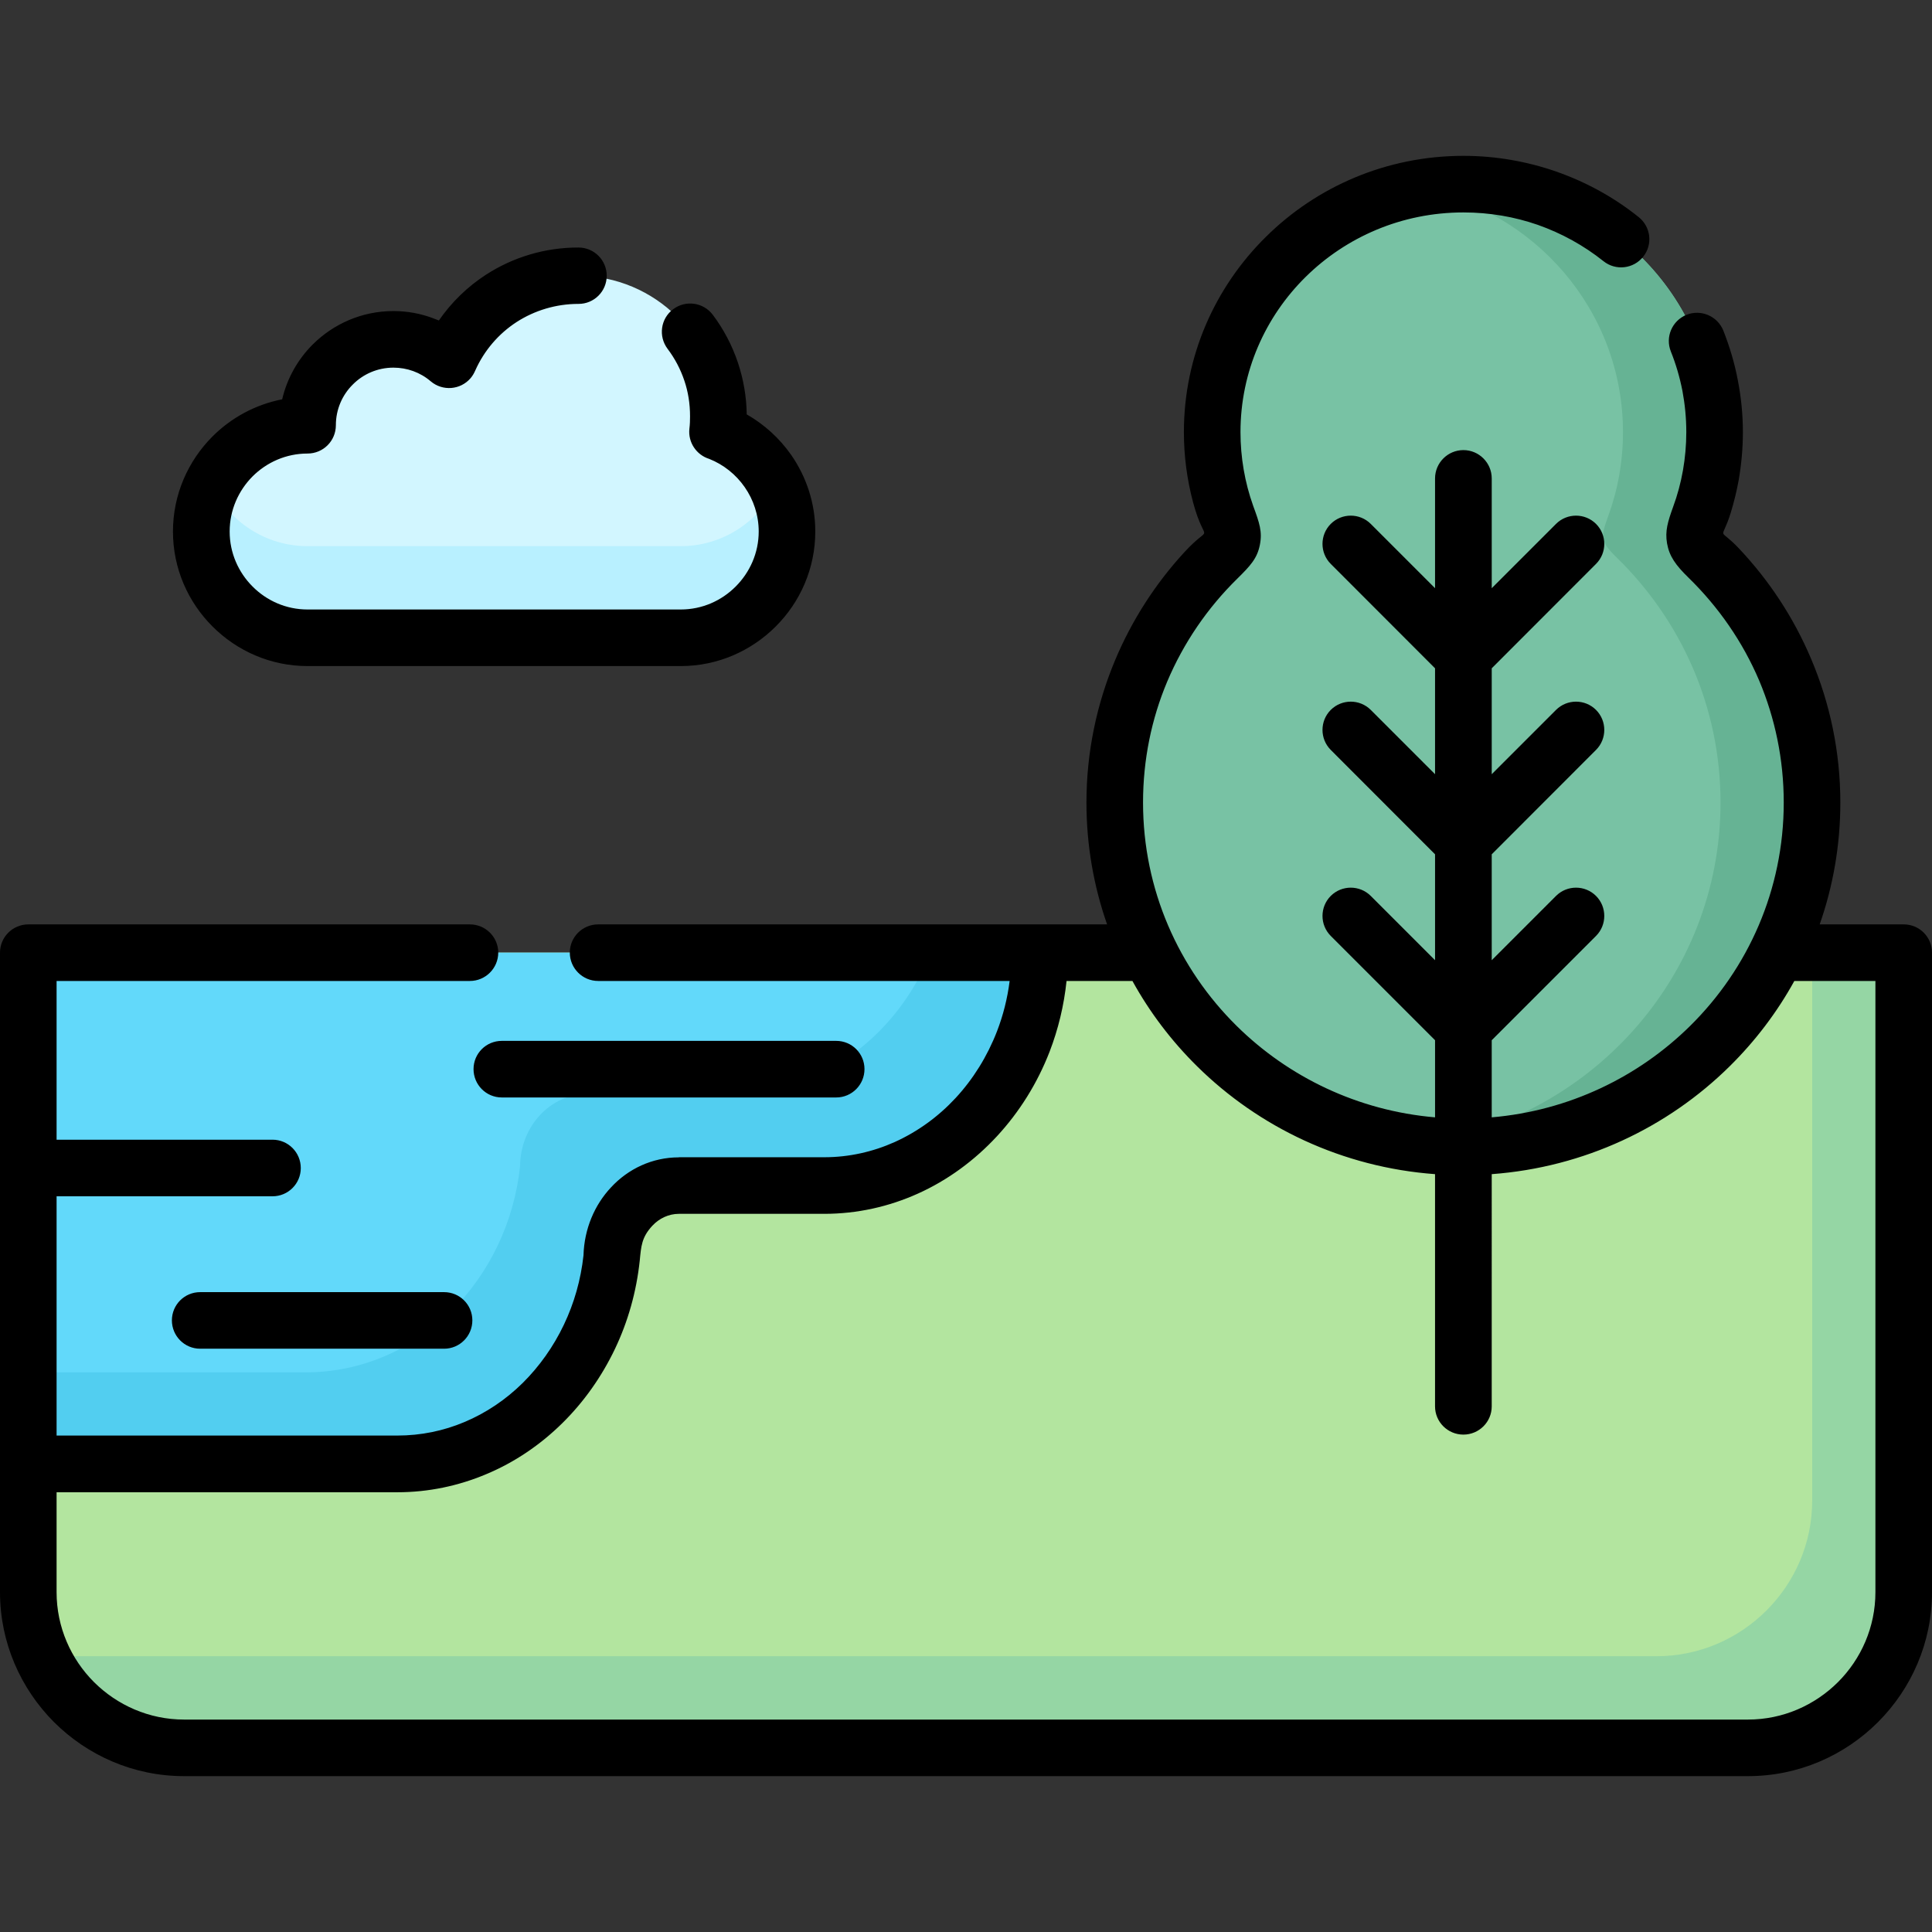 <svg id="Capa_1" enable-background="new 0 0 512 512" height="512" viewBox="0 0 512 512" width="512" xmlns="http://www.w3.org/2000/svg"><rect x="0" y="0" width="512" height="512" fill="#333333" stroke="none"/><g><g clip-rule="evenodd" fill-rule="evenodd"><path d="m504.517 260.024v161.916c0 22.677-18.568 41.244-41.273 41.244h-414.487c-22.677 0-41.245-18.567-41.245-41.244v-161.916c0-5.244 2.636-7.568 7.568-7.568h481.867c5.302 0 7.57 2.608 7.57 7.568z" fill="#b3e59f"/><path d="m7.512 387.952v-127.928c0-5.244 2.636-7.568 7.568-7.568h260.45c0 16.951-6.435 32.372-16.781 43.568-10.374 11.197-24.662 18.144-40.337 18.144h-38.495c-9.779.026-17.716 8.56-17.83 19.104-1.587 15.137-8.334 28.687-18.312 38.551-10.12 10.006-23.669 16.129-38.495 16.129z" fill="#62d9fa"/><path d="m7.512 387.952v-24.264h73.503c14.825 0 28.347-6.123 38.495-16.13 9.978-9.864 16.725-23.414 18.312-38.551.113-10.573 8.05-19.077 17.83-19.105h38.495c15.676 0 29.962-6.945 40.337-18.142 5.103-5.5 9.242-12.047 12.133-19.305h28.914c0 16.951-6.435 32.372-16.781 43.568-10.374 11.197-24.662 18.144-40.337 18.144h-38.495c-9.779.026-17.716 8.56-17.83 19.104-1.587 15.137-8.334 28.687-18.312 38.551-10.12 10.006-23.669 16.129-38.495 16.129h-97.769z" fill="#52cef0"/><path d="m387.812 48.815c36.766 0 66.559 29.424 66.559 65.707 0 7.852-1.39 15.363-3.94 22.337-1.984 5.442-2.154 6.577 2.239 10.856 17.008 16.555 27.553 39.544 27.553 64.971 0 50.4-41.386 91.247-92.411 91.247-51.024 0-92.411-40.847-92.411-91.247 0-25.257 10.403-48.104 27.213-64.63 4.876-4.819 4.791-5.046 2.466-11.452-2.466-6.889-3.827-14.315-3.827-22.082.001-36.283 29.794-65.707 66.559-65.707z" fill="#78c2a4"/><path d="m387.812 48.815c36.766 0 66.559 29.424 66.559 65.707 0 7.852-1.39 15.363-3.94 22.337-1.984 5.442-2.154 6.577 2.239 10.856 17.008 16.555 27.553 39.544 27.553 64.971 0 50.4-41.386 91.247-92.411 91.247-4.11 0-8.164-.255-12.132-.765 45.298-5.868 80.278-44.137 80.278-90.482 0-25.427-10.545-48.416-27.553-64.971-4.394-4.279-4.224-5.414-2.239-10.856 2.551-6.974 3.94-14.485 3.94-22.337 0-32.201-23.471-58.988-54.426-64.63 3.941-.707 7.994-1.077 12.132-1.077z" fill="#66b394"/><path d="m190.15 114.438c10.715 3.997 18.397 14.343 18.397 26.419 0 15.477-12.671 28.148-28.148 28.148h-98.902c-15.477 0-28.148-12.672-28.148-28.148 0-15.506 12.671-28.176 28.148-28.176 0-12.559 10.205-22.734 22.763-22.734 5.641 0 10.772 2.041 14.74 5.414 5.783-13.125 18.879-22.28 34.13-22.28 20.58 0 37.247 16.668 37.247 37.247 0 1.388-.085 2.777-.227 4.11z" fill="#d2f6ff"/><path d="m438.978 438.919h-427.781c6.491 14.287 20.92 24.266 37.56 24.266h414.487c22.705 0 41.273-18.567 41.273-41.244v-161.917c0-4.96-2.268-7.568-7.569-7.568h-16.696v145.219c-.001 22.678-18.568 41.244-41.274 41.244z" fill="#95d6a4"/><path d="m81.497 169.005h98.902c15.478 0 28.148-12.672 28.148-28.148 0-4.337-.992-8.447-2.749-12.133-4.564 9.439-14.259 16.016-25.399 16.016h-98.902c-11.14 0-20.835-6.576-25.371-16.016-1.786 3.686-2.778 7.796-2.778 12.133.001 15.476 12.672 28.148 28.149 28.148z" fill="#b8f0ff"/></g><path d="m442.805 93.178c-1.559-3.854.312-8.192 4.139-9.751 3.854-1.531 8.192.34 9.751 4.166 1.672 4.252 3.005 8.675 3.855 13.21.879 4.507 1.333 9.1 1.333 13.72 0 4.309-.397 8.532-1.105 12.671-.539 2.948-1.247 5.868-2.126 8.731-2.466 7.936-3.458 3.457 2.098 9.325 8.05 8.504 14.598 18.425 19.219 29.367 4.989 11.764 7.739 24.633 7.739 38.069 0 11.311-1.928 22.167-5.471 32.287h22.281c4.138 0 7.483 3.344 7.483 7.482v169.485c0 13.407-5.471 25.596-14.315 34.44-8.815 8.815-21.005 14.315-34.441 14.315h-414.488c-13.408 0-25.597-5.5-34.441-14.315-8.817-8.844-14.316-21.032-14.316-34.44 0-56.495 0-112.989 0-169.484 0-4.139 3.373-7.482 7.512-7.482h117.016c4.139 0 7.512 3.344 7.512 7.482 0 4.139-3.373 7.512-7.512 7.512h-109.532v42.066h57.232c4.139 0 7.483 3.373 7.483 7.512s-3.345 7.484-7.483 7.484h-57.232v63.41h90.284c6.265 0 12.274-1.247 17.774-3.571 5.754-2.409 10.999-5.951 15.477-10.375 4.422-4.394 8.136-9.609 10.914-15.448 2.693-5.642 4.479-11.85 5.188-18.369.198-7.029 2.948-13.379 7.285-18 4.564-4.932 10.942-7.965 18-7.965v-.029h38.495c6.605 0 12.926-1.445 18.681-4.024 6.095-2.75 11.594-6.747 16.158-11.679 4.649-5.018 8.391-11.027 10.97-17.689 1.616-4.195 2.75-8.645 3.345-13.323h-109.05c-4.139 0-7.512-3.373-7.512-7.512s3.373-7.482 7.512-7.482h117.015 17.859c-3.543-10.12-5.471-20.977-5.471-32.287 0-13.351 2.722-26.164 7.654-37.871 4.422-10.517 10.63-20.126 18.255-28.432 7.683-8.361 5.641-1.021 2.353-13.238-1.616-6.065-2.438-12.33-2.438-18.623 0-20.211 8.306-38.522 21.77-51.789 13.38-13.238 31.89-21.43 52.3-21.43 8.589 0 16.866 1.475 24.606 4.167 8.021 2.806 15.392 6.888 21.827 12.048 3.26 2.579 3.798 7.284 1.219 10.516-2.58 3.232-7.285 3.771-10.517 1.191-5.187-4.139-11.083-7.399-17.433-9.639-6.123-2.126-12.756-3.288-19.701-3.288-16.356 0-31.125 6.548-41.811 17.093-10.658 10.517-17.263 25.059-17.263 41.131 0 6.662 1.134 13.295 3.373 19.559 1.644 4.479 2.466 6.832 1.757 10.348-.708 3.543-2.466 5.471-6.009 8.957-7.881 7.738-14.202 16.98-18.539 27.241-4.139 9.836-6.406 20.664-6.406 32.059 0 23.131 9.467 44.051 24.804 59.188 13.72 13.549 32.116 22.479 52.583 24.236v-20.438l-27.638-27.639c-2.92-2.92-2.92-7.682 0-10.602 2.919-2.92 7.682-2.92 10.602 0l17.036 17.037v-28.063l-27.638-27.667c-2.92-2.919-2.92-7.682 0-10.602 2.919-2.919 7.682-2.919 10.602 0l17.036 17.037v-28.064l-27.638-27.666c-2.92-2.919-2.92-7.682 0-10.602 2.919-2.919 7.682-2.919 10.602 0l17.036 17.036v-29.084c0-4.138 3.373-7.512 7.512-7.512s7.512 3.374 7.512 7.512v29.084l17.037-17.036c2.919-2.919 7.682-2.919 10.602 0 2.919 2.92 2.919 7.683 0 10.602l-27.639 27.666v28.064l17.037-17.037c2.919-2.919 7.682-2.919 10.602 0 2.919 2.92 2.919 7.683 0 10.602l-27.639 27.667v28.063l17.037-17.037c2.919-2.92 7.682-2.92 10.602 0 2.919 2.92 2.919 7.682 0 10.602l-27.639 27.639v20.438c20.467-1.758 38.863-10.688 52.583-24.236 15.337-15.137 24.804-36.057 24.804-59.188 0-11.48-2.325-22.393-6.492-32.287-4.365-10.289-10.8-19.559-18.766-27.326-3.401-3.316-5.074-5.669-5.669-9.07-.567-3.288.198-5.754 1.616-9.694 1.134-3.061 2.013-6.321 2.608-9.694.566-3.26.878-6.633.878-10.092 0-3.77-.368-7.398-1.021-10.913-.711-3.63-1.731-7.117-3.064-10.433zm-265.892-.738c-2.495-3.316-1.843-8.021 1.474-10.488 3.288-2.494 7.993-1.842 10.488 1.446 2.864 3.798 5.131 8.079 6.69 12.729 1.446 4.364 2.268 8.956 2.324 13.69 4.677 2.664 8.703 6.35 11.764 10.715 4.025 5.783 6.407 12.784 6.407 20.324 0 9.809-4.025 18.736-10.488 25.172-6.463 6.463-15.364 10.488-25.172 10.488h-98.903c-9.808 0-18.709-4.025-25.172-10.488-6.463-6.436-10.488-15.363-10.488-25.172 0-9.808 4.025-18.736 10.488-25.2 4.932-4.933 11.339-8.447 18.454-9.836 1.304-5.585 4.167-10.601 8.079-14.514 5.499-5.471 13.04-8.872 21.402-8.872 3.656 0 7.172.652 10.432 1.871.539.198 1.077.396 1.616.623 3.345-4.848 7.597-8.957 12.444-12.104 7.171-4.648 15.675-7.257 24.605-7.229 4.11.028 7.455 3.373 7.427 7.512 0 4.11-3.373 7.455-7.483 7.427-5.953 0-11.623 1.729-16.413 4.819-4.706 3.061-8.561 7.482-10.942 12.84-.312.709-.709 1.418-1.247 2.041-2.693 3.119-7.398 3.487-10.545.822-2.778-2.381-6.265-3.628-9.893-3.628-4.195 0-8.022 1.7-10.772 4.479-2.778 2.75-4.479 6.577-4.479 10.772 0 4.166-3.345 7.512-7.512 7.512-5.669 0-10.828 2.324-14.57 6.065-3.742 3.771-6.066 8.929-6.066 14.599s2.324 10.828 6.066 14.57c3.742 3.77 8.901 6.094 14.57 6.094h98.902c5.669 0 10.829-2.324 14.571-6.094 3.742-3.742 6.094-8.9 6.094-14.57 0-4.365-1.389-8.419-3.713-11.764s-5.612-5.982-9.411-7.483c-3.374-1.049-5.641-4.366-5.244-7.993.142-1.135.17-2.155.17-3.289 0-3.373-.51-6.52-1.502-9.439-1.023-3.06-2.525-5.896-4.452-8.447zm-123.876 264.983c-4.139 0-7.483-3.373-7.483-7.512s3.345-7.482 7.483-7.482h64.659c4.139 0 7.483 3.344 7.483 7.482 0 4.139-3.345 7.512-7.483 7.512zm79.938-66.586c-4.139 0-7.483-3.373-7.483-7.512s3.345-7.482 7.483-7.482h88.64c4.139 0 7.483 3.344 7.483 7.482s-3.345 7.512-7.483 7.512zm262.349 81.865c0 4.139-3.373 7.483-7.512 7.483s-7.512-3.345-7.512-7.483v-61.54c-24.549-1.814-46.659-12.388-63.072-28.602-6.747-6.661-12.529-14.259-17.122-22.593h-17.461c-.68 6.52-2.211 12.812-4.479 18.709-3.26 8.419-8.022 16.016-13.946 22.422-5.981 6.463-13.096 11.68-20.977 15.223-7.682 3.458-16.073 5.357-24.832 5.357h-38.495c-2.693 0-5.216 1.19-7.058 3.175-2.835 3.062-2.948 5.442-3.316 9.185-.879 8.334-3.146 16.242-6.548 23.385-3.543 7.428-8.277 14.117-13.975 19.729-5.839 5.755-12.671 10.403-20.239 13.55-7.285 3.062-15.222 4.762-23.5 4.762h-90.284v26.477c0 9.269 3.798 17.716 9.922 23.839 6.123 6.095 14.57 9.921 23.839 9.921h414.487c9.297 0 17.716-3.826 23.839-9.921 6.123-6.123 9.921-14.57 9.921-23.839v-161.973h-21.487c-4.592 8.334-10.375 15.932-17.121 22.593-16.413 16.214-38.523 26.787-63.072 28.602z"/></g></svg>